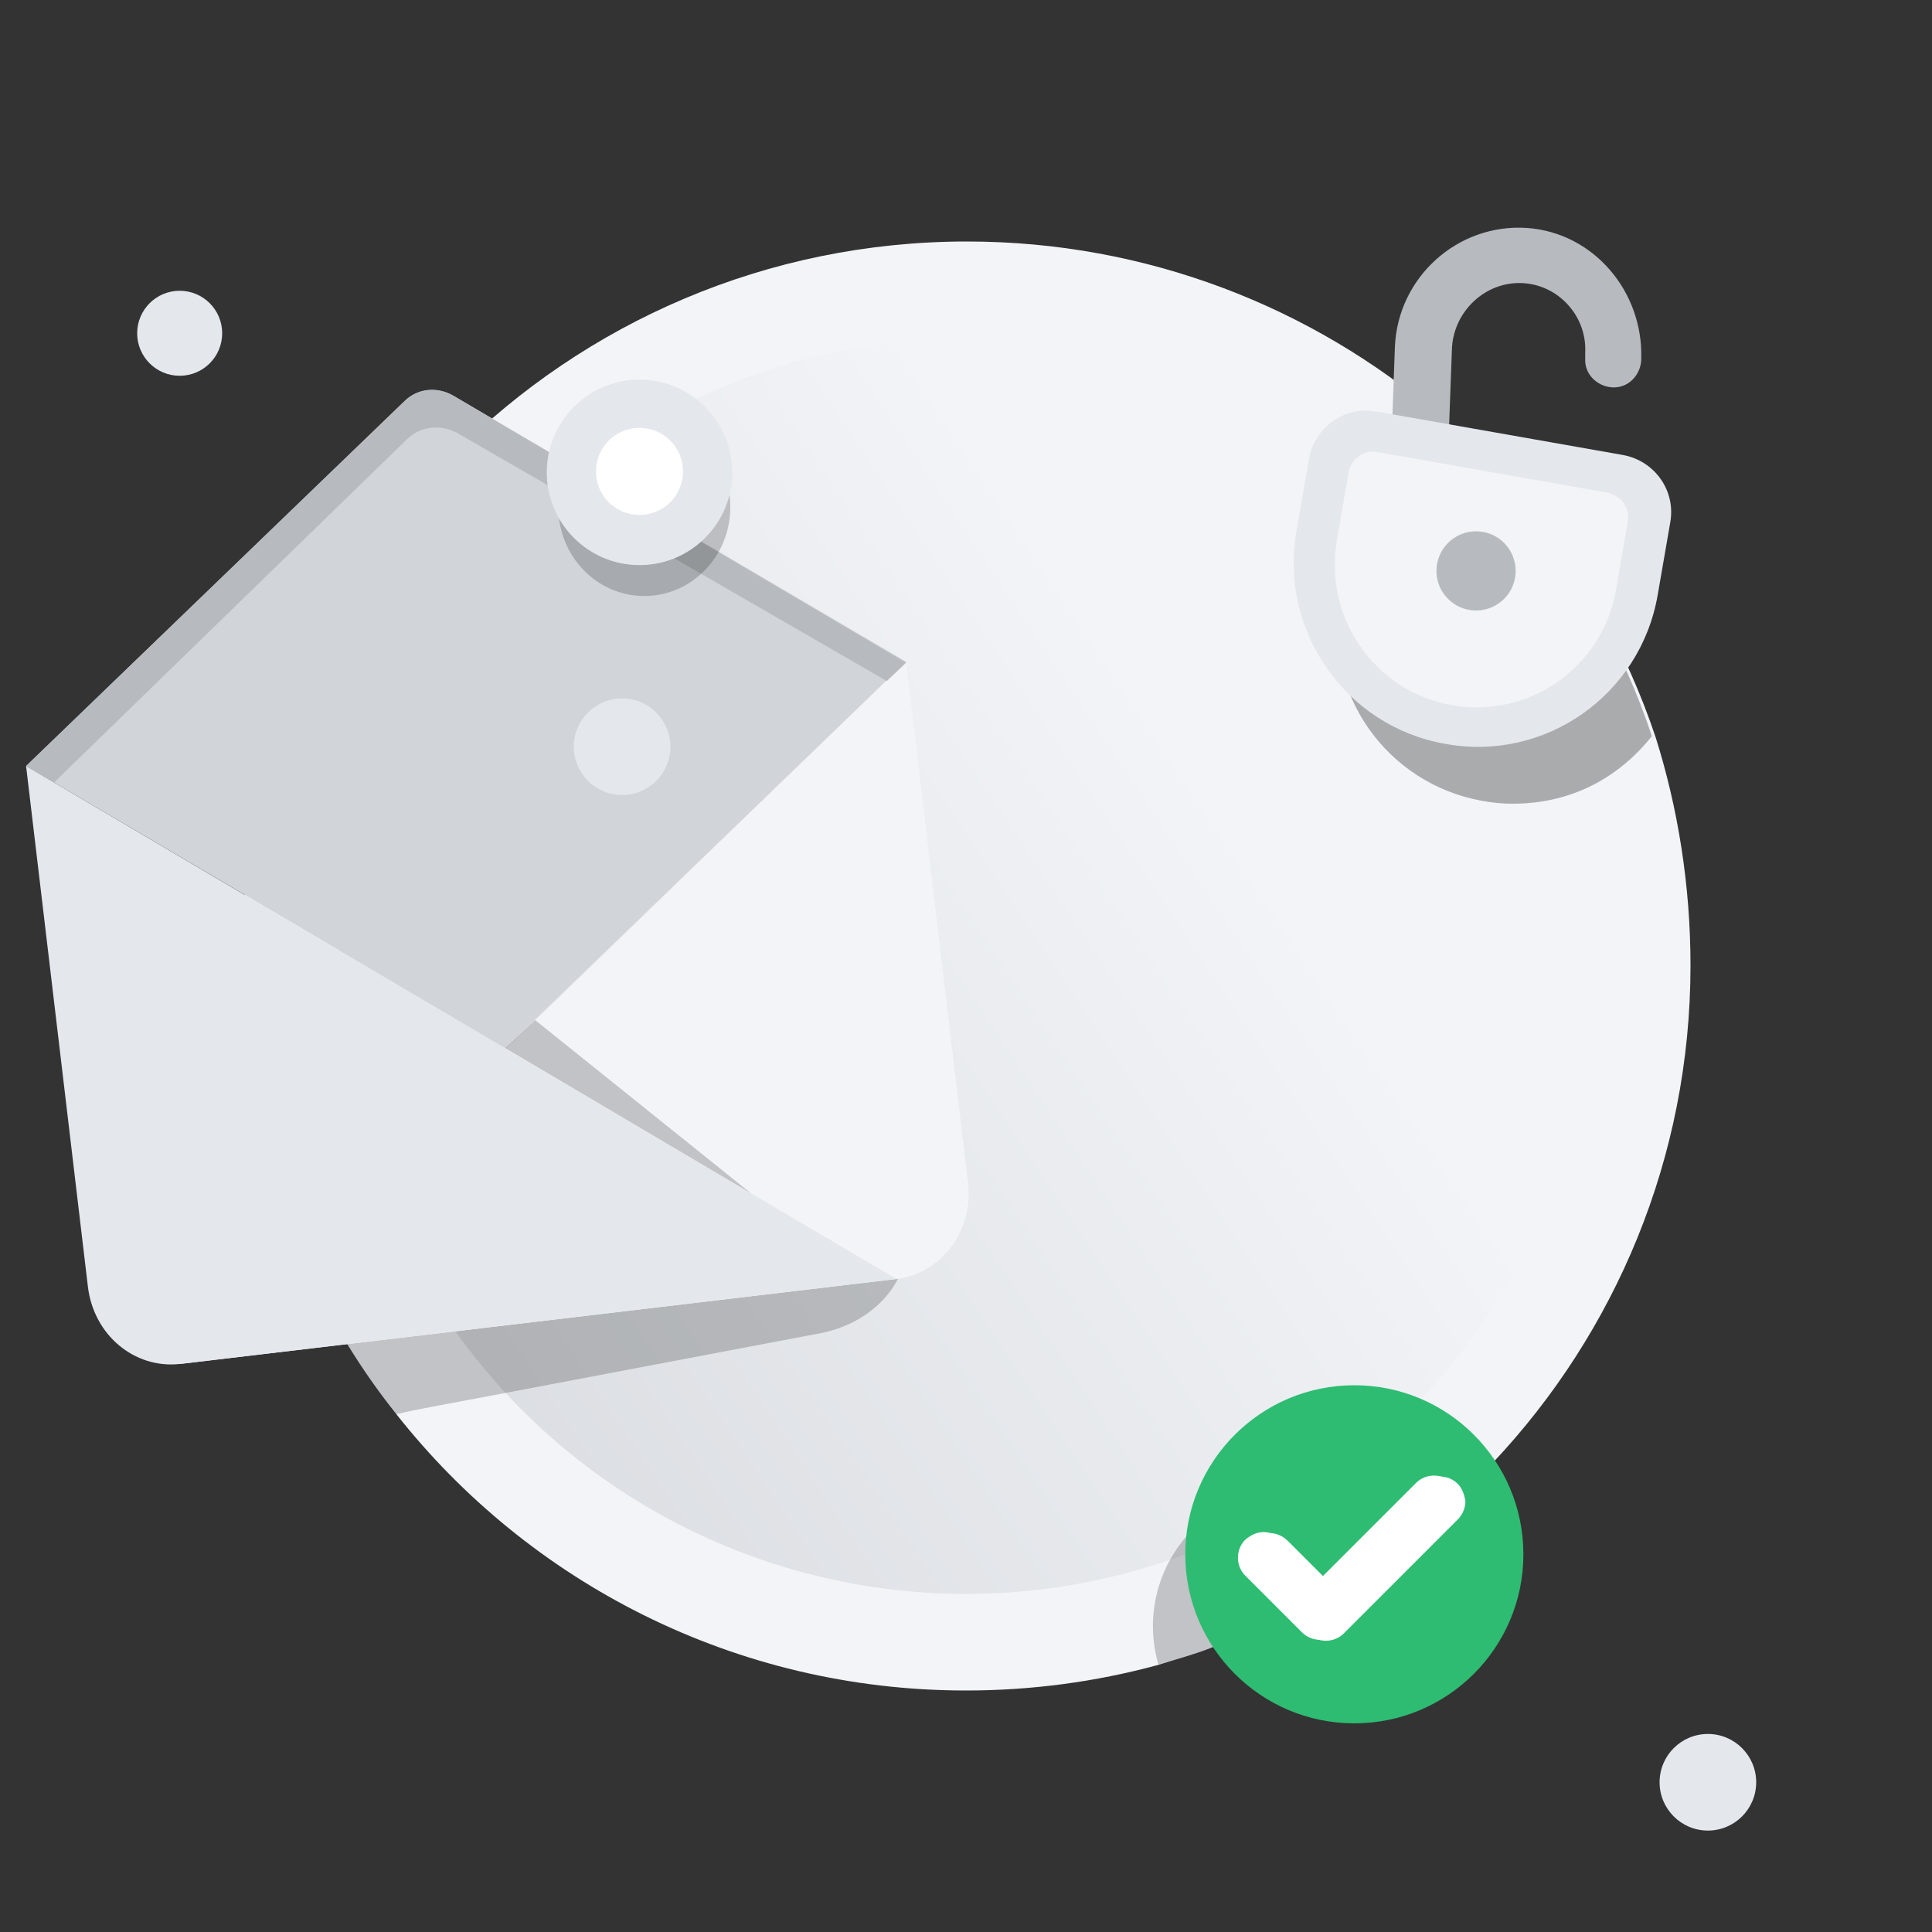 <svg width="200" height="200" viewBox="0 0 200 200" fill="none" xmlns="http://www.w3.org/2000/svg">
<rect x="0" y="0" width="200" height="200" fill="#333333" stroke="none"/>
<path d="M175 99.95C175 119.863 167.19 137.975 154.573 151.384C153.471 152.585 152.37 153.686 151.168 154.787C149.166 156.588 147.063 158.389 144.96 159.99C141.255 162.692 137.35 165.193 133.244 167.195C130.641 168.496 128.037 169.596 125.334 170.597C123.531 171.298 121.629 171.798 119.726 172.398C113.418 174.099 106.809 175 100 175C76.068 175 54.74 163.793 41.021 146.381C37.817 142.378 35.114 138.075 32.81 133.472C32.51 132.872 32.21 132.272 31.909 131.671C31.809 131.371 31.609 130.971 31.509 130.67C31.008 129.67 30.608 128.569 30.207 127.568C28.805 124.166 27.704 120.564 26.902 116.961C26.702 115.961 26.502 115.06 26.302 114.059C26.302 113.859 26.202 113.659 26.202 113.459C25.401 109.156 25 104.653 25 100.05C25 58.622 58.645 25 100.1 25C118.725 25 135.848 31.805 148.965 43.012C150.868 44.613 152.67 46.314 154.372 48.115C155.574 49.316 156.676 50.617 157.777 52.018C163.685 59.123 168.391 67.328 171.395 76.334C173.698 83.639 175 91.644 175 99.95Z" fill="#F2F4F7"/>
<circle cx="100" cy="100" r="65" fill="url(#paint0_linear)"/>
<path opacity="0.2" d="M145.216 160C137.716 165.6 129.216 169.8 119.916 172.3C118.516 167.5 119.716 162.1 123.516 158.3C129.116 152.7 138.116 152.7 143.716 158.3C144.216 158.8 144.716 159.4 145.216 160Z" fill="black"/>
<circle cx="140.2" cy="160.9" r="17.5" fill="#2EBC72"/>
<path d="M150.901 153.6C149.901 152.6 148.201 152.6 147.201 153.6L137.301 163.5L133.301 159.5C132.801 159 132.101 158.7 131.401 158.7C130.701 158.7 130.101 159 129.501 159.5C128.501 160.5 128.501 162.2 129.501 163.2L135.401 169.1C136.401 170.1 138.101 170.1 139.101 169.1L141.001 167.2L150.901 157.3C151.401 156.8 151.701 156.1 151.701 155.4C151.601 154.8 151.401 154.1 150.901 153.6Z" fill="white"/>
<path d="M150.3 153.5C149.3 152.5 147.6 152.5 146.6 153.5L136.7 163.4L132.7 159.4C132.2 158.9 131.5 158.6 130.8 158.6C130.1 158.6 129.5 158.9 128.9 159.4C127.9 160.4 127.9 162.1 128.9 163.1L134.8 169C135.8 170 137.5 170 138.5 169L140.4 167.1L150.3 157.2C150.8 156.7 151.1 156 151.1 155.3C151 154.6 150.8 154 150.3 153.5Z" fill="white"/>
<path opacity="0.3" d="M171 76.2C168.8 79 165.8 81.2 162.4 82.3C160.6 82.9 158.6 83.2 156.6 83.2C155.5 83.2 154.5 83.1 153.4 82.9C143.5 81.1 136.9 71.7 138.7 61.8L140 54.6C140.3 53 141.2 51.6 142.5 50.8C143.7 50 145.2 49.6 146.7 49.9L148.4 50.2L148.6 43.4C148.6 43.2 148.6 43.1 148.6 42.9C150.5 44.5 152.3 46.2 154 48L153.9 51.2L157.5 51.8C163.3 59 168 67.2 171 76.2Z" fill="black"/>
<path d="M149.8 49.8L150.3 36.2C150.4 32.5 153.4 29.4 157.1 29.3C161.1 29.2 164.3 32.6 164.1 36.5V37.1C164 38.7 165.3 40 166.9 40.1C168.5 40.2 169.8 38.9 169.9 37.3V37.1C170.1 30.2 165 24.1 158.1 23.6C150.9 23.1 144.7 28.7 144.4 35.9L143.9 49.7L149.8 49.8Z" fill="#B7BBBF"/>
<path d="M149.601 77C139.301 75.2 132.401 65.3 134.201 55L135.501 47.5C136.101 44.2 139.201 42 142.501 42.6L168.001 47.1C171.301 47.7 173.501 50.8 172.901 54.1L171.601 61.6C169.801 72 159.901 78.9 149.601 77Z" fill="#E4E8ED"/>
<path d="M150.301 73C142.301 71.6 137.001 63.9 138.401 55.9L139.601 48.9C139.901 47.5 141.201 46.5 142.601 46.8L166.401 51C167.801 51.3 168.801 52.6 168.501 54L167.301 61C165.901 69.1 158.301 74.4 150.301 73Z" fill="#F2F4F7"/>
<circle cx="152.8" cy="59.1" r="4.1" fill="#B7BBBF"/>
<path opacity="0.2" d="M85 138L52.3 144.2L45.4 145.5L42.8 146L41 146.4C37.8 142.4 35.1 138.1 32.8 133.5C32.5 132.9 32.2 132.3 31.9 131.7C31.8 131.4 31.6 131 31.5 130.7C31 129.7 30.6 128.6 30.2 127.6L31.1 127.4L34.9 126.7L38.1 126.1L40.1 125.7L90.8 116.1L93.6 126.8C94.9 131.8 91 136.8 85 138Z" fill="black"/>
<circle cx="18.6" cy="34.5" r="4.4" fill="#E4E8ED"/>
<path d="M41.8 41.6L2.7 79.3L52.3 108.5L93.8 68.5L47 41C45.3 40 43.2 40.2 41.8 41.6Z" fill="#D1D4D9"/>
<path d="M18.601 141.2L93.801 68.5L100.201 122.4C100.801 127.4 97.501 131.8 92.801 132.4L18.601 141.2Z" fill="#F2F4F7"/>
<path d="M92.8 132.4L2.7 79.3L9.1 133.2C9.7 138.2 13.9 141.7 18.6 141.2L92.8 132.4Z" fill="#E4E8ED"/>
<path opacity="0.2" d="M52.3 108.5L77.7 123.5L55.4 105.6L52.3 108.5Z" fill="black"/>
<circle cx="64.4" cy="77.3" r="5" fill="#E4E8ED"/>
<path d="M5.6 81L42.1 45.5C43.5 44.1 45.6 43.9 47.3 44.8L91.8 70.5L93.8 68.6L46.8 40.9C45.2 40 43.2 40.2 41.9 41.5L2.7 79.3L5.6 81Z" fill="#B7BBBF"/>
<ellipse opacity="0.2" cx="66.7" cy="52.5" rx="8.9" ry="9.2" fill="black"/>
<circle cx="66.2" cy="48.8" r="6.8" fill="white"/>
<path fill-rule="evenodd" clip-rule="evenodd" d="M56.601 48.9C56.601 43.6 60.901 39.3 66.201 39.3C71.501 39.3 75.801 43.6 75.801 48.9C75.801 54.2 71.501 58.5 66.201 58.5C60.901 58.5 56.601 54.2 56.601 48.9ZM61.701 48.8C61.701 51.3 63.701 53.3 66.201 53.3C68.701 53.3 70.701 51.3 70.701 48.8C70.701 46.3 68.701 44.3 66.201 44.3C63.701 44.3 61.701 46.3 61.701 48.8Z" fill="#E4E8ED"/>
<circle cx="176.8" cy="184.5" r="5" fill="#E4E8ED"/>
<defs>
<linearGradient id="paint0_linear" x1="85.457" y1="21.413" x2="-34.114" y2="101.234" gradientUnits="userSpaceOnUse">
<stop stop-color="#F2F4F7"/>
<stop offset="1" stop-color="#D1D4D9"/>
</linearGradient>
</defs>
</svg>
